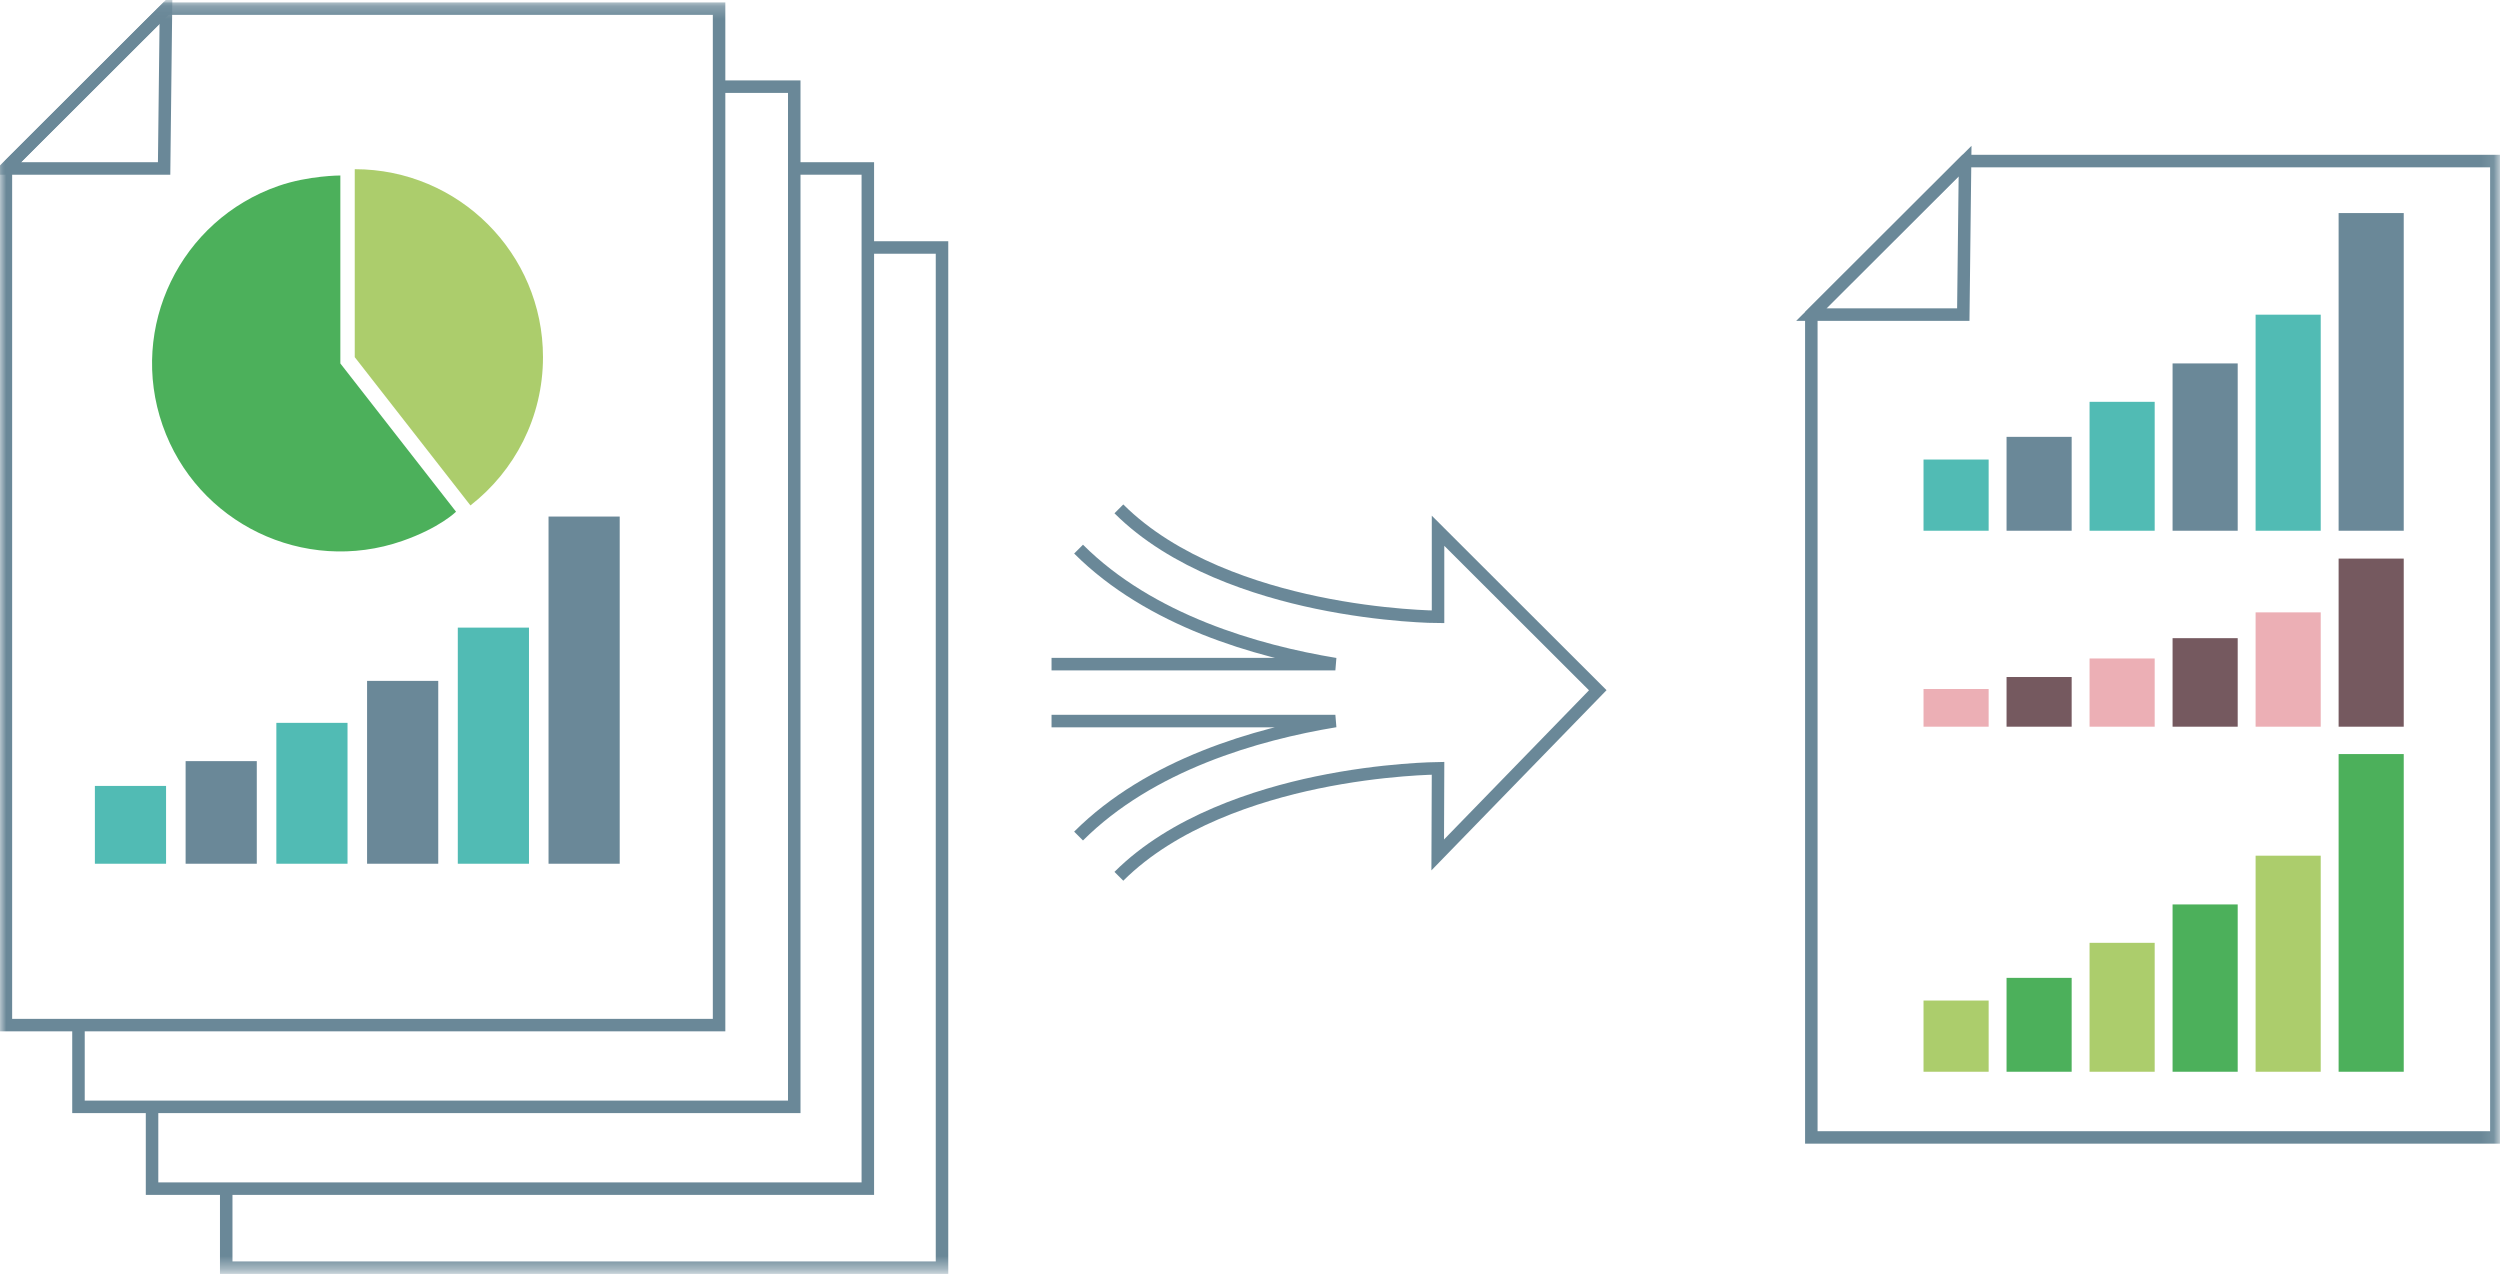 <?xml version="1.0" encoding="UTF-8" standalone="no"?>
<svg width="200px" height="102px" viewBox="0 0 200 102" version="1.1" xmlns="http://www.w3.org/2000/svg" xmlns:xlink="http://www.w3.org/1999/xlink" xmlns:sketch="http://www.bohemiancoding.com/sketch/ns">
    <!-- Generator: Sketch 3.5.2 (25235) - http://www.bohemiancoding.com/sketch -->
    <title>Page 1</title>
    <desc>Created with Sketch.</desc>
    <defs>
        <path id="path-1" d="M0,0.214 L199.905,0.214 L199.905,101.609 L0,101.609 L0,0.214 Z"></path>
    </defs>
    <g id="Page-1" stroke="none" stroke-width="1" fill="none" fill-rule="evenodd" sketch:type="MSPage">
        <g id="METAFORE-PRODUKTEN-desktop" sketch:type="MSArtboardGroup" transform="translate(-630, -3360)">
            <g id="Page-1" sketch:type="MSLayerGroup" transform="translate(630, 3360)">
                <path d="M84.123,53.13 L106.83,53.13 C100.544,52.09 92.016,49.652 86.285,43.93" id="Stroke-1" stroke="#6A8898" sketch:type="MSShapeGroup"></path>
                <path d="M86.285,66.884 C92.017,61.161 100.545,58.723 106.83,57.684 L84.123,57.684" id="Stroke-3" stroke="#6A8898" sketch:type="MSShapeGroup"></path>
                <path d="M89.51,40.709 C93.897,45.089 100.534,47.204 105.329,48.206 C110.674,49.324 115,49.347 115.043,49.347 L115.043,42.459 L127.821,55.219 L115.017,68.395 L115.043,61.466 C115,61.467 110.674,61.49 105.329,62.607 C100.534,63.61 93.897,65.724 89.51,70.104" id="Stroke-5" stroke="#6A8898" sketch:type="MSShapeGroup"></path>
                <mask id="mask-2" sketch:name="Clip 8" fill="white">
                    <use xlink:href="#path-1"></use>
                </mask>
                <g id="Clip-8"></g>
                <path d="M159.092,42.459 L153.882,42.459 L153.882,36.763 L159.092,36.763 L159.092,42.459 Z" id="Fill-7" fill="#51BBB4" sketch:type="MSShapeGroup" mask="url(#mask-2)"></path>
                <path d="M165.733,42.459 L160.524,42.459 L160.524,34.948 L165.733,34.948 L165.733,42.459 Z" id="Fill-9" fill="#6A8898" sketch:type="MSShapeGroup" mask="url(#mask-2)"></path>
                <path d="M172.375,42.459 L167.165,42.459 L167.165,32.146 L172.375,32.146 L172.375,42.459 Z" id="Fill-10" fill="#51BBB4" sketch:type="MSShapeGroup" mask="url(#mask-2)"></path>
                <path d="M179.016,42.459 L173.806,42.459 L173.806,29.074 L179.016,29.074 L179.016,42.459 Z" id="Fill-11" fill="#6A8898" sketch:type="MSShapeGroup" mask="url(#mask-2)"></path>
                <path d="M185.658,42.459 L180.448,42.459 L180.448,25.174 L185.658,25.174 L185.658,42.459 Z" id="Fill-12" fill="#51BBB4" sketch:type="MSShapeGroup" mask="url(#mask-2)"></path>
                <path d="M192.299,42.459 L187.089,42.459 L187.089,17.045 L192.299,17.045 L192.299,42.459 Z" id="Fill-13" fill="#6A8898" sketch:type="MSShapeGroup" mask="url(#mask-2)"></path>
                <path d="M159.092,85.74 L153.882,85.74 L153.882,80.043 L159.092,80.043 L159.092,85.74 Z" id="Fill-14" fill="#ACCD6C" sketch:type="MSShapeGroup" mask="url(#mask-2)"></path>
                <path d="M165.733,85.74 L160.524,85.74 L160.524,78.229 L165.733,78.229 L165.733,85.74 Z" id="Fill-15" fill="#4CB05B" sketch:type="MSShapeGroup" mask="url(#mask-2)"></path>
                <path d="M172.375,85.74 L167.165,85.74 L167.165,75.426 L172.375,75.426 L172.375,85.74 Z" id="Fill-16" fill="#ACCD6C" sketch:type="MSShapeGroup" mask="url(#mask-2)"></path>
                <path d="M179.016,85.74 L173.806,85.74 L173.806,72.355 L179.016,72.355 L179.016,85.74 Z" id="Fill-17" fill="#4CB05B" sketch:type="MSShapeGroup" mask="url(#mask-2)"></path>
                <path d="M185.658,85.74 L180.448,85.74 L180.448,68.455 L185.658,68.455 L185.658,85.74 Z" id="Fill-18" fill="#ACCD6C" sketch:type="MSShapeGroup" mask="url(#mask-2)"></path>
                <path d="M192.299,85.74 L187.089,85.74 L187.089,60.325 L192.299,60.325 L192.299,85.74 Z" id="Fill-19" fill="#4CB05B" sketch:type="MSShapeGroup" mask="url(#mask-2)"></path>
                <path d="M159.092,58.136 L153.882,58.136 L153.882,55.121 L159.092,55.121 L159.092,58.136 Z" id="Fill-20" fill="#ECAFB5" sketch:type="MSShapeGroup" mask="url(#mask-2)"></path>
                <path d="M165.733,58.136 L160.524,58.136 L160.524,54.161 L165.733,54.161 L165.733,58.136 Z" id="Fill-21" fill="#75595F" sketch:type="MSShapeGroup" mask="url(#mask-2)"></path>
                <path d="M172.375,58.136 L167.165,58.136 L167.165,52.678 L172.375,52.678 L172.375,58.136 Z" id="Fill-22" fill="#ECAFB5" sketch:type="MSShapeGroup" mask="url(#mask-2)"></path>
                <path d="M179.016,58.136 L173.806,58.136 L173.806,51.053 L179.016,51.053 L179.016,58.136 Z" id="Fill-23" fill="#75595F" sketch:type="MSShapeGroup" mask="url(#mask-2)"></path>
                <path d="M185.658,58.136 L180.448,58.136 L180.448,48.989 L185.658,48.989 L185.658,58.136 Z" id="Fill-24" fill="#ECAFB5" sketch:type="MSShapeGroup" mask="url(#mask-2)"></path>
                <path d="M192.299,58.136 L187.089,58.136 L187.089,44.687 L192.299,44.687 L192.299,58.136 Z" id="Fill-25" fill="#75595F" sketch:type="MSShapeGroup" mask="url(#mask-2)"></path>
                <path d="M144.906,90.996 L144.906,25.167 L157.206,12.886 L199.709,12.886 L199.709,90.996 L144.906,90.996 L144.906,90.996 Z" id="Stroke-26" stroke="#6A8898" sketch:type="MSShapeGroup" mask="url(#mask-2)"></path>
                <path d="M157.063,25.167 L144.906,25.167 L157.206,12.886 L157.063,25.167 L157.063,25.167 Z" id="Stroke-27" stroke="#6A8898" sketch:type="MSShapeGroup" mask="url(#mask-2)"></path>
                <path d="M13.285,69.099 L7.591,69.099 L7.591,62.874 L13.285,62.874 L13.285,69.099 Z" id="Fill-28" fill="#51BBB4" sketch:type="MSShapeGroup" mask="url(#mask-2)"></path>
                <path d="M20.543,69.099 L14.849,69.099 L14.849,60.89 L20.543,60.89 L20.543,69.099 Z" id="Fill-29" fill="#6A8898" sketch:type="MSShapeGroup" mask="url(#mask-2)"></path>
                <path d="M27.802,69.099 L22.108,69.099 L22.108,57.828 L27.802,57.828 L27.802,69.099 Z" id="Fill-30" fill="#51BBB4" sketch:type="MSShapeGroup" mask="url(#mask-2)"></path>
                <path d="M35.06,69.099 L29.366,69.099 L29.366,54.471 L35.06,54.471 L35.06,69.099 Z" id="Fill-31" fill="#6A8898" sketch:type="MSShapeGroup" mask="url(#mask-2)"></path>
                <path d="M42.318,69.099 L36.624,69.099 L36.624,50.209 L42.318,50.209 L42.318,69.099 Z" id="Fill-32" fill="#51BBB4" sketch:type="MSShapeGroup" mask="url(#mask-2)"></path>
                <path d="M49.577,69.099 L43.883,69.099 L43.883,41.324 L49.577,41.324 L49.577,69.099 Z" id="Fill-33" fill="#6A8898" sketch:type="MSShapeGroup" mask="url(#mask-2)"></path>
                <path d="M57.526,6.933 L63.54,6.933 L63.54,88.548 L6.278,88.548 L6.278,82.131" id="Stroke-34" stroke="#6A8898" sketch:type="MSShapeGroup" mask="url(#mask-2)"></path>
                <path d="M63.412,13.477 L69.426,13.477 L69.426,95.092 L12.164,95.092 L12.164,88.675" id="Stroke-35" stroke="#6A8898" sketch:type="MSShapeGroup" mask="url(#mask-2)"></path>
                <path d="M69.347,19.799 L75.361,19.799 L75.361,101.414 L18.098,101.414 L18.098,94.997" id="Stroke-36" stroke="#6A8898" sketch:type="MSShapeGroup" mask="url(#mask-2)"></path>
                <path d="M0.472,82.009 L0.472,13.477 L13.277,0.691 L57.526,0.691 L57.526,82.009 L0.472,82.009 L0.472,82.009 Z" id="Stroke-37" stroke="#6A8898" sketch:type="MSShapeGroup" mask="url(#mask-2)"></path>
                <path d="M13.129,13.477 L0.473,13.477 L13.277,0.691 L13.129,13.477 L13.129,13.477 Z" id="Stroke-38" stroke="#6A8898" sketch:type="MSShapeGroup" mask="url(#mask-2)"></path>
                <path d="M37.635,40.434 C41.167,37.682 43.439,33.392 43.439,28.572 C43.439,20.267 36.697,13.535 28.38,13.535 L28.38,28.572 L37.635,40.434 Z" id="Fill-39" fill="#ACCD6C" sketch:type="MSShapeGroup" mask="url(#mask-2)"></path>
                <path d="M36.483,40.938 L27.228,29.076 L27.228,14.039 C27.228,14.039 24.681,14.039 22.275,14.875 C14.42,17.606 10.27,26.179 13.006,34.021 C15.741,41.864 24.326,46.008 32.18,43.277 C35.179,42.234 36.483,40.938 36.483,40.938" id="Fill-40" fill="#4CB05B" sketch:type="MSShapeGroup" mask="url(#mask-2)"></path>
            </g>
        </g>
    </g>
</svg>